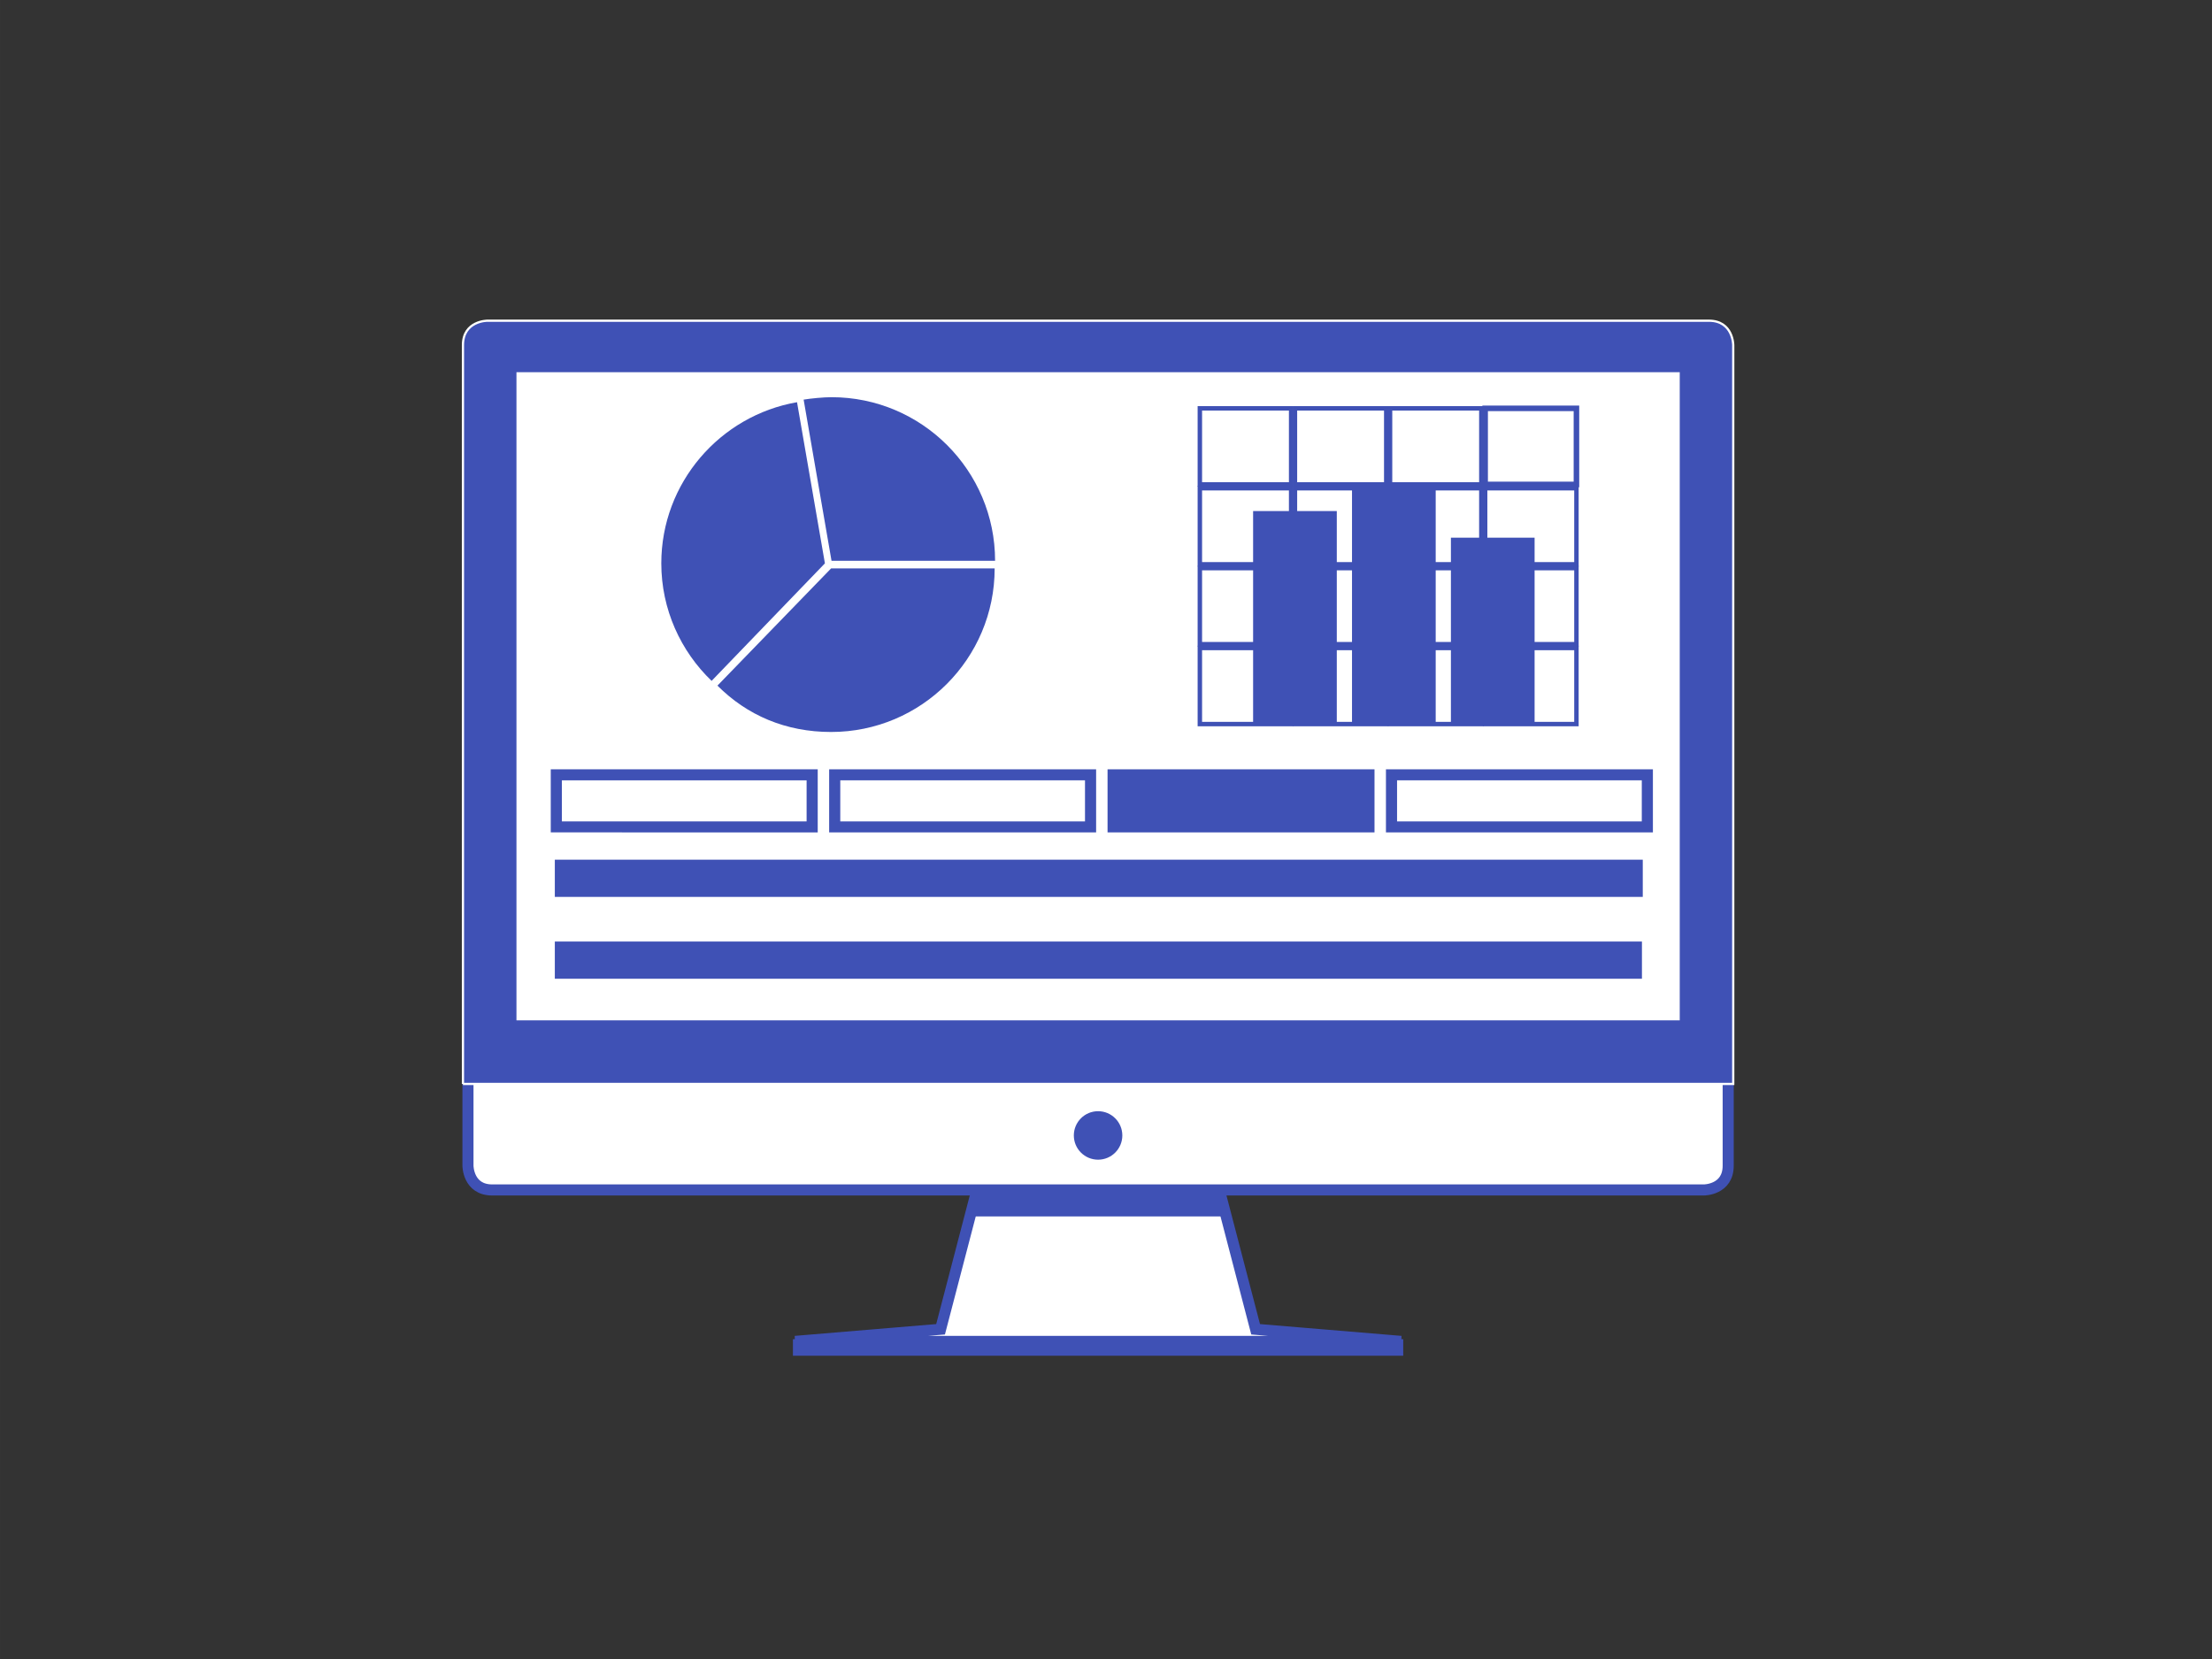 <?xml version="1.0" encoding="UTF-8" standalone="no"?>
<!-- Created with Inkscape (http://www.inkscape.org/) -->

<svg
   xmlns:dc="http://purl.org/dc/elements/1.1/"
   xmlns:cc="http://creativecommons.org/ns#"
   xmlns:rdf="http://www.w3.org/1999/02/22-rdf-syntax-ns#"
   xmlns:svg="http://www.w3.org/2000/svg"
   xmlns="http://www.w3.org/2000/svg"
   xmlns:sodipodi="http://sodipodi.sourceforge.net/DTD/sodipodi-0.dtd"
   xmlns:inkscape="http://www.inkscape.org/namespaces/inkscape"
   width="200"
   height="150"
   viewBox="0 0 52.917 39.688"
   version="1.1"
   id="svg2034"
   inkscape:version="0.92.4 (5da689c313, 2019-01-14)"
   sodipodi:docname="3.get.svg">
  <rect x="0" y="0" width="52.917" height="39.688" fill="#333333" stroke="none"/>
  <defs
     id="defs2028" />
  <sodipodi:namedview
     id="base"
     pagecolor="#ffffff"
     bordercolor="#666666"
     borderopacity="1.0"
     inkscape:pageopacity="0.0"
     inkscape:pageshadow="2"
     inkscape:zoom="1.4"
     inkscape:cx="121.80251"
     inkscape:cy="143.76515"
     inkscape:document-units="mm"
     inkscape:current-layer="layer1"
     showgrid="false"
     units="px"
     inkscape:window-width="1920"
     inkscape:window-height="1027"
     inkscape:window-x="1358"
     inkscape:window-y="-7"
     inkscape:window-maximized="1" />
  <g
     inkscape:label="Layer 1"
     inkscape:groupmode="layer"
     id="layer1"
     transform="translate(0,-257.312)">
    <path
       style="fill:#ffffff;stroke:#3f51b5;stroke-width:0.265;stroke-opacity:1"
       inkscape:connector-curvature="0"
       id="path2"
       d="m 30.038,289.112 3.479,0.29 H 19.022 l 3.479,-0.29 0.87,-3.333 h 5.798 z" />
    <path
       style="fill:#3f51b5;fill-opacity:1;stroke:#3f51b5;stroke-width:0.106;stroke-miterlimit:4;stroke-dasharray:none;stroke-opacity:1"
       inkscape:connector-curvature="0"
       id="path16"
       d="m 29.168,285.779 0.145,0.58 h -6.088 l 0.145,-0.58 z" />
    <path
       style="fill:#ffffff;stroke:#3f51b5;stroke-width:0.265;stroke-opacity:1"
       inkscape:connector-curvature="0"
       id="path4"
       d="m 11.34,282.736 h -0.145 v 2.463 c 0,0 0,0.58 0.58,0.58 0.333,0 9.465,0 17.393,0 6.16,0 11.595,0 11.595,0 0,0 0.58,0 0.58,-0.58 0,-0.58 0,-2.608 0,-2.608 l -30.003,0.145" />
    <path
       d="m 11.075,283.243 h 30.389 v -17.675 c 0,0 0,-0.584 -0.584,-0.584 -0.584,0 -29.221,0 -29.221,0 0,0 -0.584,0 -0.584,0.584 0,0.584 0,17.675 0,17.675"
       id="path8"
       inkscape:connector-curvature="0"
       style="fill:#3f51b5;fill-opacity:1;stroke:#ffffff;stroke-width:0.053;stroke-miterlimit:4;stroke-dasharray:none;stroke-opacity:1" />
    <path
       d="m 12.355,266.216 h 27.829 v 15.506 H 12.355 Z"
       id="path10"
       inkscape:connector-curvature="0"
       style="fill:#ffffff;stroke-width:0.265" />
    <ellipse
       cx="26.269"
       cy="284.475"
       id="circle12"
       style="fill:#3f51b5;fill-opacity:1;stroke-width:0.265"
       rx="0.58"
       ry="0.58" />
    <path
       style="fill:#3f51b5;fill-opacity:1;stroke:#3f51b5;stroke-width:0.106;stroke-miterlimit:4;stroke-dasharray:none;stroke-opacity:1"
       inkscape:connector-curvature="0"
       id="path14"
       d="m 19.022,289.402 h 14.494 v 0.29 H 19.022 Z" />
    <path
       d="m 17.163,273.714 c 0.71,0.71 1.631,1.109 2.719,1.109 2.16,0 3.913,-1.753 3.913,-3.913 h -3.913 l -2.719,2.804"
       id="path84"
       inkscape:connector-curvature="0"
       style="fill:#3f51b5;fill-opacity:1;stroke-width:0.265"
       sodipodi:nodetypes="csccc" />
    <path
       d="m 17.024,273.6 2.71,-2.811 -0.667,-3.855 c -1.841,0.319 -3.247,1.927 -3.247,3.855 0,1.101 0.464,2.101 1.203,2.811"
       id="path86"
       inkscape:connector-curvature="0"
       style="fill:#3f51b5;fill-opacity:1;stroke-width:0.265" />
    <path
       d="m 19.892,266.814 c -0.188,0 -0.493,0.029 -0.667,0.058 l 0.667,3.855 h 3.913 c 0,-2.159 -1.754,-3.913 -3.913,-3.913"
       id="path88"
       inkscape:connector-curvature="0"
       style="fill:#3f51b5;fill-opacity:1;stroke:none;stroke-width:0.265;stroke-opacity:1"
       sodipodi:nodetypes="ccccc" />
    <g
       id="g990"
       transform="matrix(0.091,0,0,0.091,8.303,243.463)"
       style="stroke-width:2.915">
      <path
         d="m 224.184,259.536 h 24 v 20 h -24 z"
         id="path66-2"
         inkscape:connector-curvature="0"
         style="fill:#ffffff;stroke:#3f51b5;stroke-width:1.166;stroke-miterlimit:4;stroke-dasharray:none;stroke-opacity:1" />
      <path
         d="m 249.184,259.536 h 24 v 20 h -24 z"
         id="path68-8"
         inkscape:connector-curvature="0"
         style="fill:#ffffff;stroke:#3f51b5;stroke-width:1.166;stroke-miterlimit:4;stroke-dasharray:none;stroke-opacity:1" />
      <path
         d="m 274.184,259.536 h 24 v 20 h -24 z"
         id="path70-8"
         inkscape:connector-curvature="0"
         style="fill:#ffffff;stroke:#3f51b5;stroke-width:1.166;stroke-miterlimit:4;stroke-dasharray:none;stroke-opacity:1" />
      <path
         d="m 299.184,259.536 h 24 v 20 h -24 z"
         id="path72-3"
         inkscape:connector-curvature="0"
         style="fill:#ffffff;stroke:#3f51b5;stroke-width:1.457;stroke-miterlimit:4;stroke-dasharray:none;stroke-opacity:1" />
      <path
         d="m 224.184,280.536 h 24 v 20 h -24 z"
         id="path74-3"
         inkscape:connector-curvature="0"
         style="fill:#ffffff;stroke:#3f51b5;stroke-width:1.166;stroke-miterlimit:4;stroke-dasharray:none;stroke-opacity:1" />
      <path
         d="m 249.184,280.536 h 24 v 20 h -24 z"
         id="path76"
         inkscape:connector-curvature="0"
         style="fill:#ffffff;stroke:#3f51b5;stroke-width:1.166;stroke-miterlimit:4;stroke-dasharray:none;stroke-opacity:1" />
      <path
         d="m 274.184,280.536 h 24 v 20 h -24 z"
         id="path78-8"
         inkscape:connector-curvature="0"
         style="fill:#ffffff;stroke:#3f51b5;stroke-width:1.166;stroke-miterlimit:4;stroke-dasharray:none;stroke-opacity:1" />
      <path
         d="m 299.184,280.536 h 24 v 20 h -24 z"
         id="path80-3"
         inkscape:connector-curvature="0"
         style="fill:#ffffff;stroke:#3f51b5;stroke-width:1.166;stroke-miterlimit:4;stroke-dasharray:none;stroke-opacity:1" />
      <path
         d="m 224.184,301.536 h 24 v 20 h -24 z"
         id="path82-7"
         inkscape:connector-curvature="0"
         style="fill:#ffffff;stroke:#3f51b5;stroke-width:1.166;stroke-miterlimit:4;stroke-dasharray:none;stroke-opacity:1" />
      <path
         d="m 249.184,301.536 h 24 v 20 h -24 z"
         id="path84-2"
         inkscape:connector-curvature="0"
         style="fill:#ffffff;stroke:#3f51b5;stroke-width:1.166;stroke-miterlimit:4;stroke-dasharray:none;stroke-opacity:1" />
      <path
         d="m 274.184,301.536 h 24 v 20 h -24 z"
         id="path86-5"
         inkscape:connector-curvature="0"
         style="fill:#ffffff;stroke:#3f51b5;stroke-width:1.166;stroke-miterlimit:4;stroke-dasharray:none;stroke-opacity:1" />
      <path
         d="m 299.184,301.536 h 24 v 20 h -24 z"
         id="path88-4"
         inkscape:connector-curvature="0"
         style="fill:#ffffff;stroke:#3f51b5;stroke-width:1.166;stroke-miterlimit:4;stroke-dasharray:none;stroke-opacity:1" />
      <path
         d="m 224.184,322.536 h 24 v 20 h -24 z"
         id="path90"
         inkscape:connector-curvature="0"
         style="fill:#ffffff;stroke:#3f51b5;stroke-width:1.166;stroke-miterlimit:4;stroke-dasharray:none;stroke-opacity:1" />
      <path
         d="m 249.184,322.536 h 24 v 20 h -24 z"
         id="path92"
         inkscape:connector-curvature="0"
         style="fill:#ffffff;stroke:#3f51b5;stroke-width:1.166;stroke-miterlimit:4;stroke-dasharray:none;stroke-opacity:1" />
      <path
         d="m 274.184,322.536 h 24 v 20 h -24 z"
         id="path94"
         inkscape:connector-curvature="0"
         style="fill:#ffffff;stroke:#3f51b5;stroke-width:1.166;stroke-miterlimit:4;stroke-dasharray:none;stroke-opacity:1" />
      <path
         d="m 299.184,322.536 h 24 v 20 h -24 z"
         id="path96"
         inkscape:connector-curvature="0"
         style="fill:#ffffff;stroke:#3f51b5;stroke-width:1.166;stroke-miterlimit:4;stroke-dasharray:none;stroke-opacity:1" />
      <path
         style="fill:#3f51b5;fill-opacity:1;stroke-width:2.915"
         inkscape:connector-curvature="0"
         id="path100"
         d="m 238.184,286.536 h 22 v 56 h -22 z" />
      <path
         style="fill:#3f51b5;fill-opacity:1;stroke-width:2.915"
         inkscape:connector-curvature="0"
         id="path102"
         d="m 264.184,280.536 h 22 v 62 h -22 z" />
      <path
         style="fill:#3f51b5;fill-opacity:1;stroke-width:2.915"
         inkscape:connector-curvature="0"
         id="path104"
         d="m 290.184,293.536 h 22 v 49 h -22 z" />
    </g>
    <g
       id="g999"
       transform="matrix(0.09,0,0,0.089,7.892,243.493)"
       style="stroke-width:2.955">
      <g
         style="fill:#3f51b5;fill-opacity:1;stroke:none;stroke-width:2.807;stroke-opacity:1"
         transform="matrix(1.108,0,0,1,32.086,121.351)"
         id="g46">
        <path
           style="fill:#3f51b5;fill-opacity:1;stroke:none;stroke-width:2.807;stroke-opacity:1"
           inkscape:connector-curvature="0"
           id="path42"
           d="m 25,265 h 261 v 10 H 25 Z" />
        <path
           style="fill:#3f51b5;fill-opacity:1;stroke:none;stroke-width:2.807;stroke-opacity:1"
           inkscape:connector-curvature="0"
           id="path44-8"
           d="m 25,287 h 260.8 v 10 H 25 Z" />
      </g>
      <path
         d="m 60.184,363.536 h 68.005 v 14 H 60.184 Z"
         id="path62-6"
         inkscape:connector-curvature="0"
         style="fill:none;fill-opacity:1;stroke:#3f51b5;stroke-width:2.955;stroke-linecap:square;stroke-linejoin:miter;stroke-miterlimit:4.4;stroke-dasharray:none;stroke-opacity:1;paint-order:fill markers stroke" />
      <path
         style="fill:none;fill-opacity:1;stroke:#3f51b5;stroke-width:2.955;stroke-linecap:square;stroke-linejoin:miter;stroke-miterlimit:4.4;stroke-dasharray:none;stroke-opacity:1;paint-order:fill markers stroke"
         inkscape:connector-curvature="0"
         id="path994"
         d="m 134.184,363.536 h 68.005 v 14 h -68.005 z" />
      <path
         d="m 208.184,363.536 h 68.005 v 14 h -68.005 z"
         id="path996"
         inkscape:connector-curvature="0"
         style="fill:#3f51b5;fill-opacity:1;stroke:#3f51b5;stroke-width:2.955;stroke-linecap:square;stroke-linejoin:miter;stroke-miterlimit:4.4;stroke-dasharray:none;stroke-opacity:1;paint-order:fill markers stroke" />
      <path
         style="fill:none;fill-opacity:1;stroke:#3f51b5;stroke-width:2.955;stroke-linecap:square;stroke-linejoin:miter;stroke-miterlimit:4.4;stroke-dasharray:none;stroke-opacity:1;paint-order:fill markers stroke"
         inkscape:connector-curvature="0"
         id="path998"
         d="m 282.184,363.536 h 68.005 v 14 h -68.005 z" />
    </g>
  </g>
</svg>
